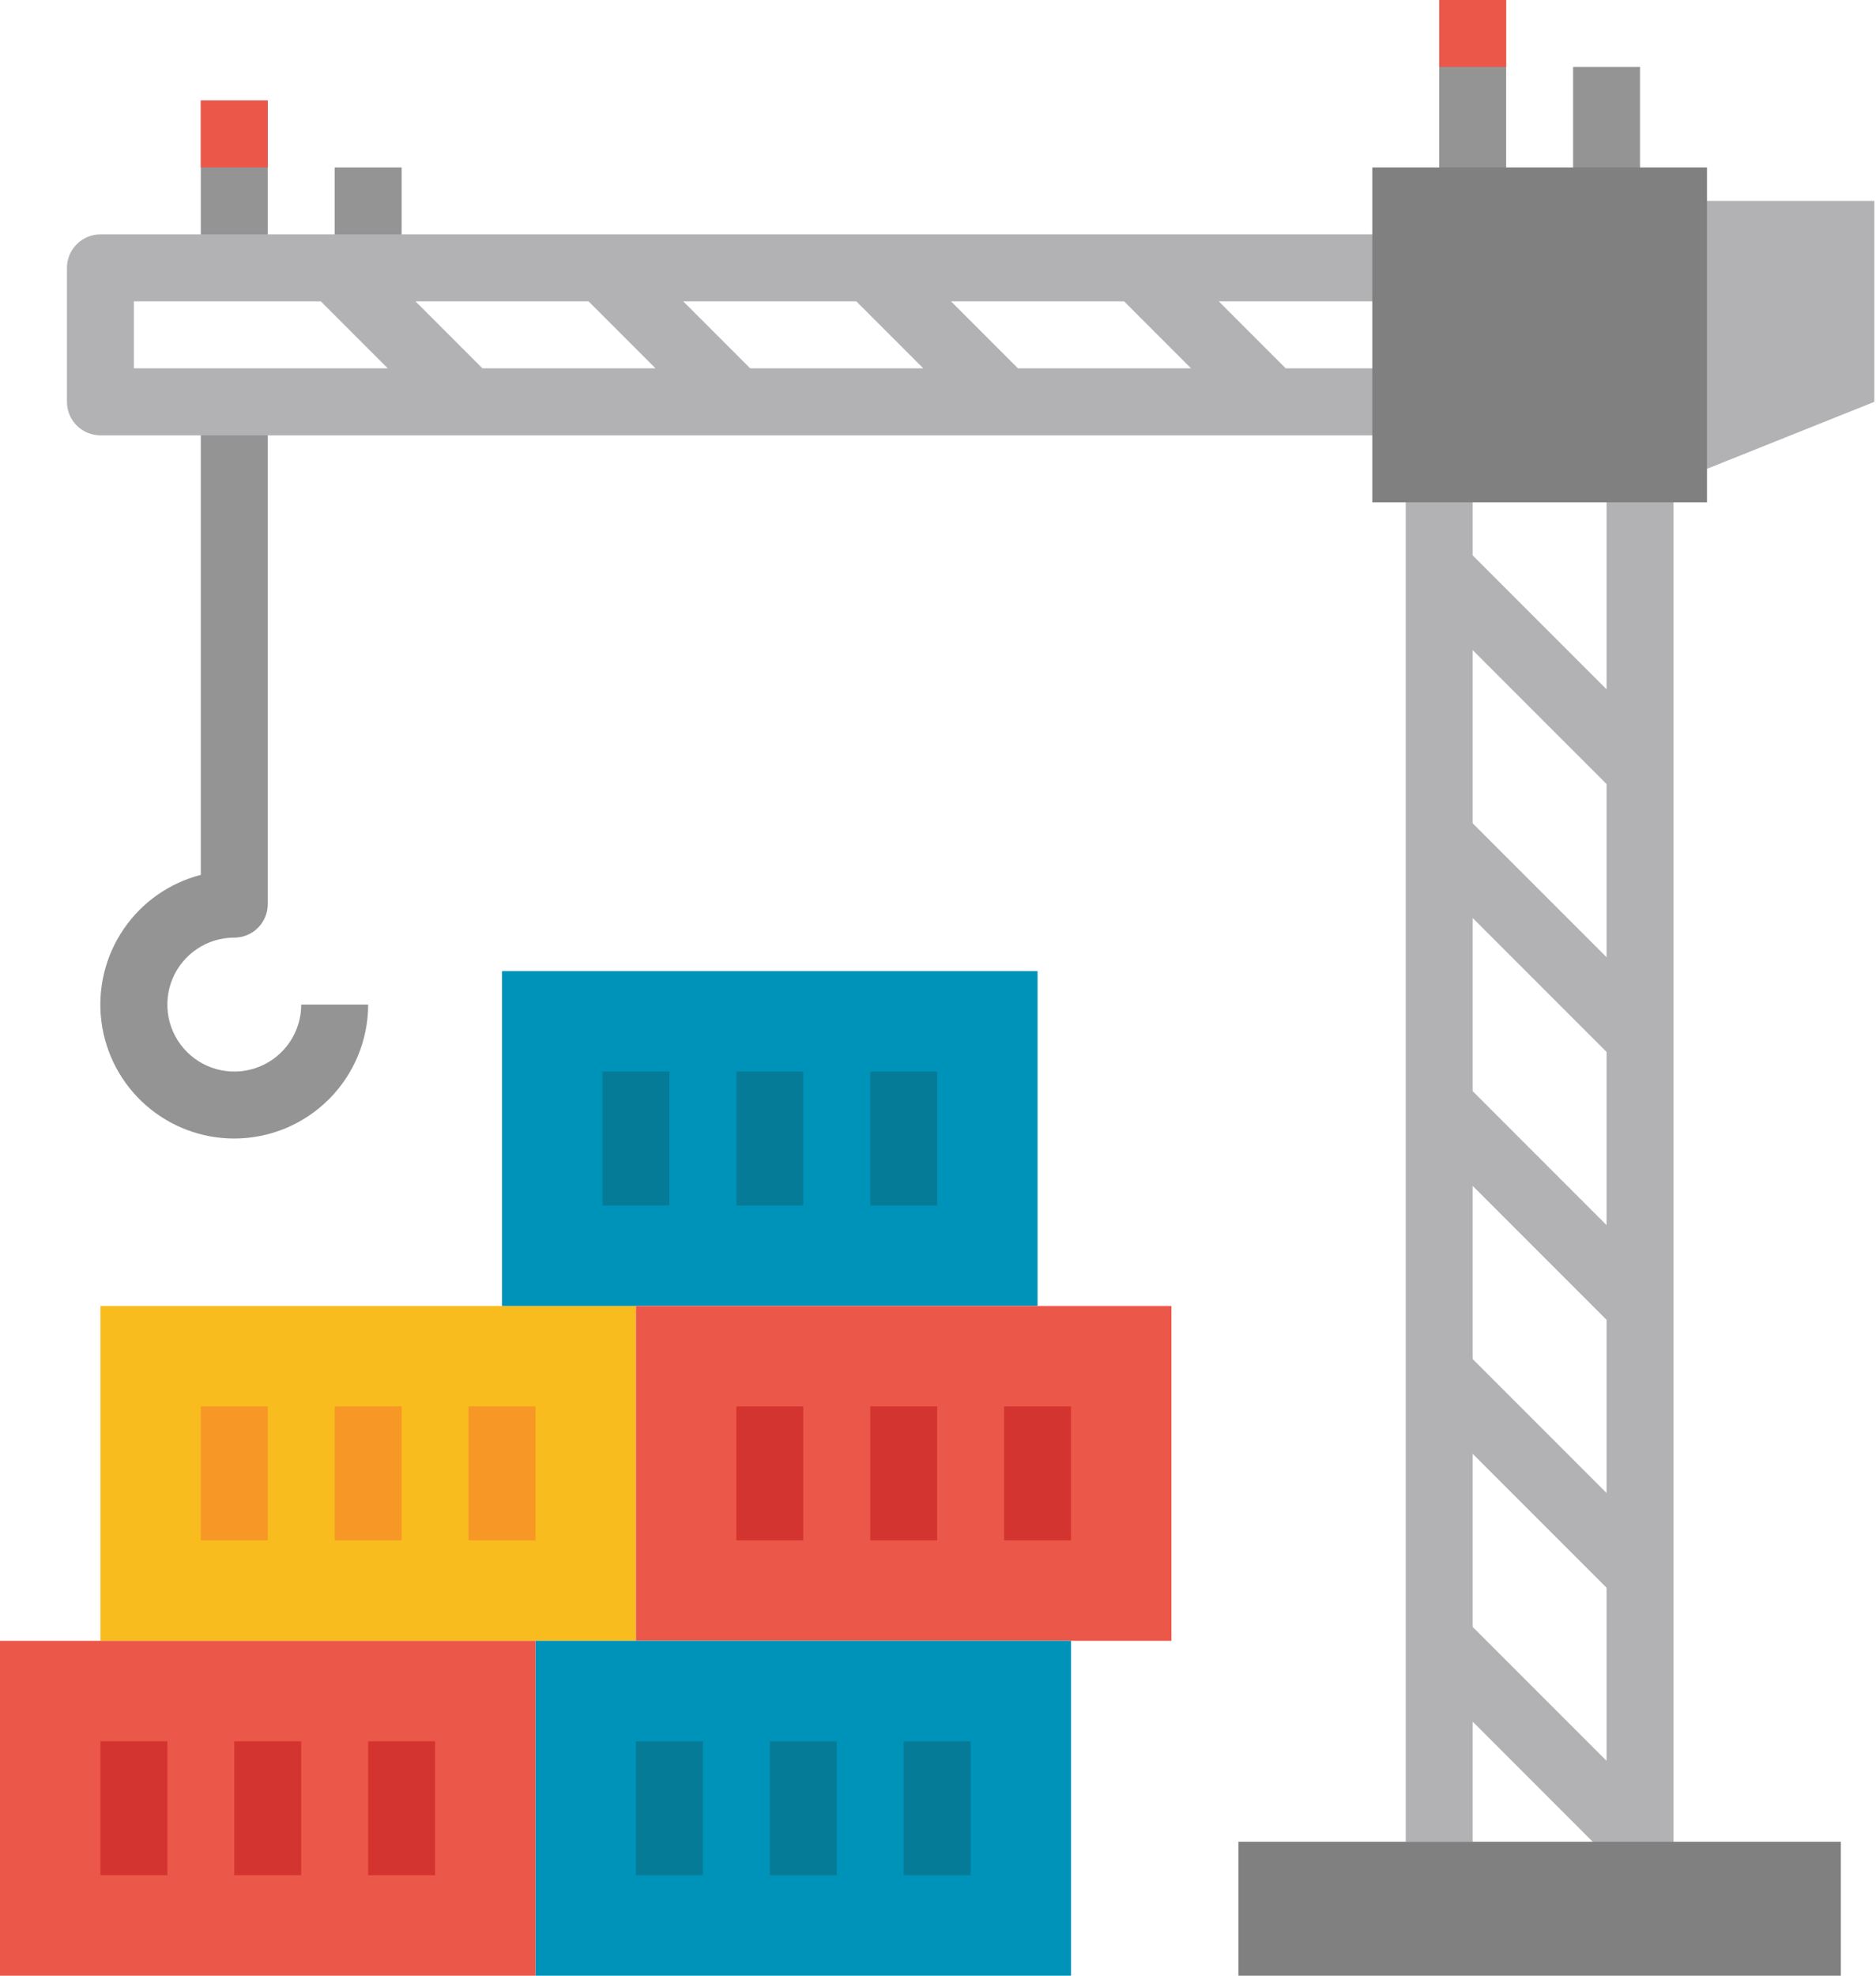 <svg width="95" height="100" viewBox="0 0 95 100" fill="none" xmlns="http://www.w3.org/2000/svg">
<path d="M84.746 20.339H81.356V34.891L74.576 28.111V20.339H71.186V93.22H74.576V87.143L81.852 94.419L84.746 94.915V20.339ZM74.576 60.024L81.356 66.804V75.569L74.576 68.789V60.024ZM74.576 55.23V46.465L81.356 53.245V62.01L74.576 55.23ZM81.356 39.685V48.45L74.576 41.671V32.906L81.356 39.685ZM74.576 73.584L81.356 80.363V89.128L74.576 82.349V73.584Z" fill="#B2B1B4"/>
<path d="M72.881 0H76.271V11.864H72.881V0Z" fill="#959494"/>
<path d="M79.661 3.39H83.051V10.169H79.661V3.39Z" fill="#959494"/>
<path d="M10.169 5.085H13.559V13.559H10.169V5.085Z" fill="#959494"/>
<path d="M11.864 57.627C10.213 57.628 8.619 57.026 7.38 55.936C6.141 54.845 5.343 53.339 5.135 51.702C4.927 50.064 5.324 48.407 6.251 47.041C7.177 45.675 8.571 44.694 10.169 44.282V20.339H13.559V45.763C13.559 46.212 13.38 46.643 13.063 46.961C12.745 47.279 12.314 47.458 11.864 47.458C11.194 47.458 10.538 47.656 9.981 48.029C9.423 48.401 8.989 48.931 8.732 49.55C8.476 50.17 8.409 50.851 8.539 51.509C8.67 52.166 8.993 52.77 9.467 53.244C9.941 53.718 10.545 54.041 11.203 54.172C11.86 54.303 12.542 54.236 13.161 53.979C13.781 53.723 14.31 53.288 14.683 52.731C15.055 52.173 15.254 51.518 15.254 50.847H18.644C18.642 52.645 17.927 54.368 16.656 55.639C15.385 56.91 13.662 57.625 11.864 57.627Z" fill="#959494"/>
<path d="M16.949 8.475H20.339V13.559H16.949V8.475Z" fill="#959494"/>
<path d="M5.085 66.102H32.203V83.051H5.085V66.102Z" fill="#F8BC1E"/>
<path d="M10.169 71.186H13.559V77.966H10.169V71.186Z" fill="#F79726"/>
<path d="M16.949 71.186H20.339V77.966H16.949V71.186Z" fill="#F79726"/>
<path d="M23.729 71.186H27.119V77.966H23.729V71.186Z" fill="#F79726"/>
<path d="M25.424 49.153H52.542V66.102H25.424V49.153Z" fill="#0093B9"/>
<path d="M30.509 54.237H33.898V61.017H30.509V54.237Z" fill="#067B98"/>
<path d="M37.288 54.237H40.678V61.017H37.288V54.237Z" fill="#067B98"/>
<path d="M44.068 54.237H47.458V61.017H44.068V54.237Z" fill="#067B98"/>
<path d="M32.203 66.102H59.322V83.051H32.203V66.102Z" fill="#EB5849"/>
<path d="M37.288 71.186H40.678V77.966H37.288V71.186Z" fill="#D4342F"/>
<path d="M44.068 71.186H47.458V77.966H44.068V71.186Z" fill="#D4342F"/>
<path d="M50.847 71.186H54.237V77.966H50.847V71.186Z" fill="#D4342F"/>
<path d="M62.712 93.22H93.22V100H62.712V93.22Z" fill="#808080"/>
<path d="M83.051 10.169H94.915V20.339L86.441 23.729H83.051V10.169Z" fill="#B2B1B4"/>
<path d="M72.881 15.254V11.864H5.085C4.635 11.864 4.204 12.043 3.886 12.361C3.568 12.679 3.39 13.11 3.39 13.559V20.339C3.39 20.788 3.568 21.22 3.886 21.538C4.204 21.855 4.635 22.034 5.085 22.034H72.881V18.644H65.109L61.719 15.254H72.881ZM34.6 15.254H43.366L46.756 18.644H37.99L34.6 15.254ZM33.196 18.644H24.431L21.041 15.254H29.806L33.196 18.644ZM6.78 15.254H16.247L19.637 18.644H6.78V15.254ZM60.315 18.644H51.55L48.16 15.254H56.925L60.315 18.644Z" fill="#B2B1B4"/>
<path d="M27.119 83.051H54.237V100H27.119V83.051Z" fill="#0093B9"/>
<path d="M32.203 88.136H35.593V94.915H32.203V88.136Z" fill="#067B98"/>
<path d="M38.983 88.136H42.373V94.915H38.983V88.136Z" fill="#067B98"/>
<path d="M45.763 88.136H49.153V94.915H45.763V88.136Z" fill="#067B98"/>
<path d="M0 83.051H27.119V100H0V83.051Z" fill="#EB5849"/>
<path d="M5.085 88.136H8.475V94.915H5.085V88.136Z" fill="#D4342F"/>
<path d="M11.864 88.136H15.254V94.915H11.864V88.136Z" fill="#D4342F"/>
<path d="M18.644 88.136H22.034V94.915H18.644V88.136Z" fill="#D4342F"/>
<path d="M10.169 5.085H13.559V8.475H10.169V5.085Z" fill="#EB5849"/>
<path d="M69.492 8.475H86.441V25.424H69.492V8.475Z" fill="#808080"/>
<path d="M72.881 0H76.271V3.39H72.881V0Z" fill="#EB5849"/>
</svg>
